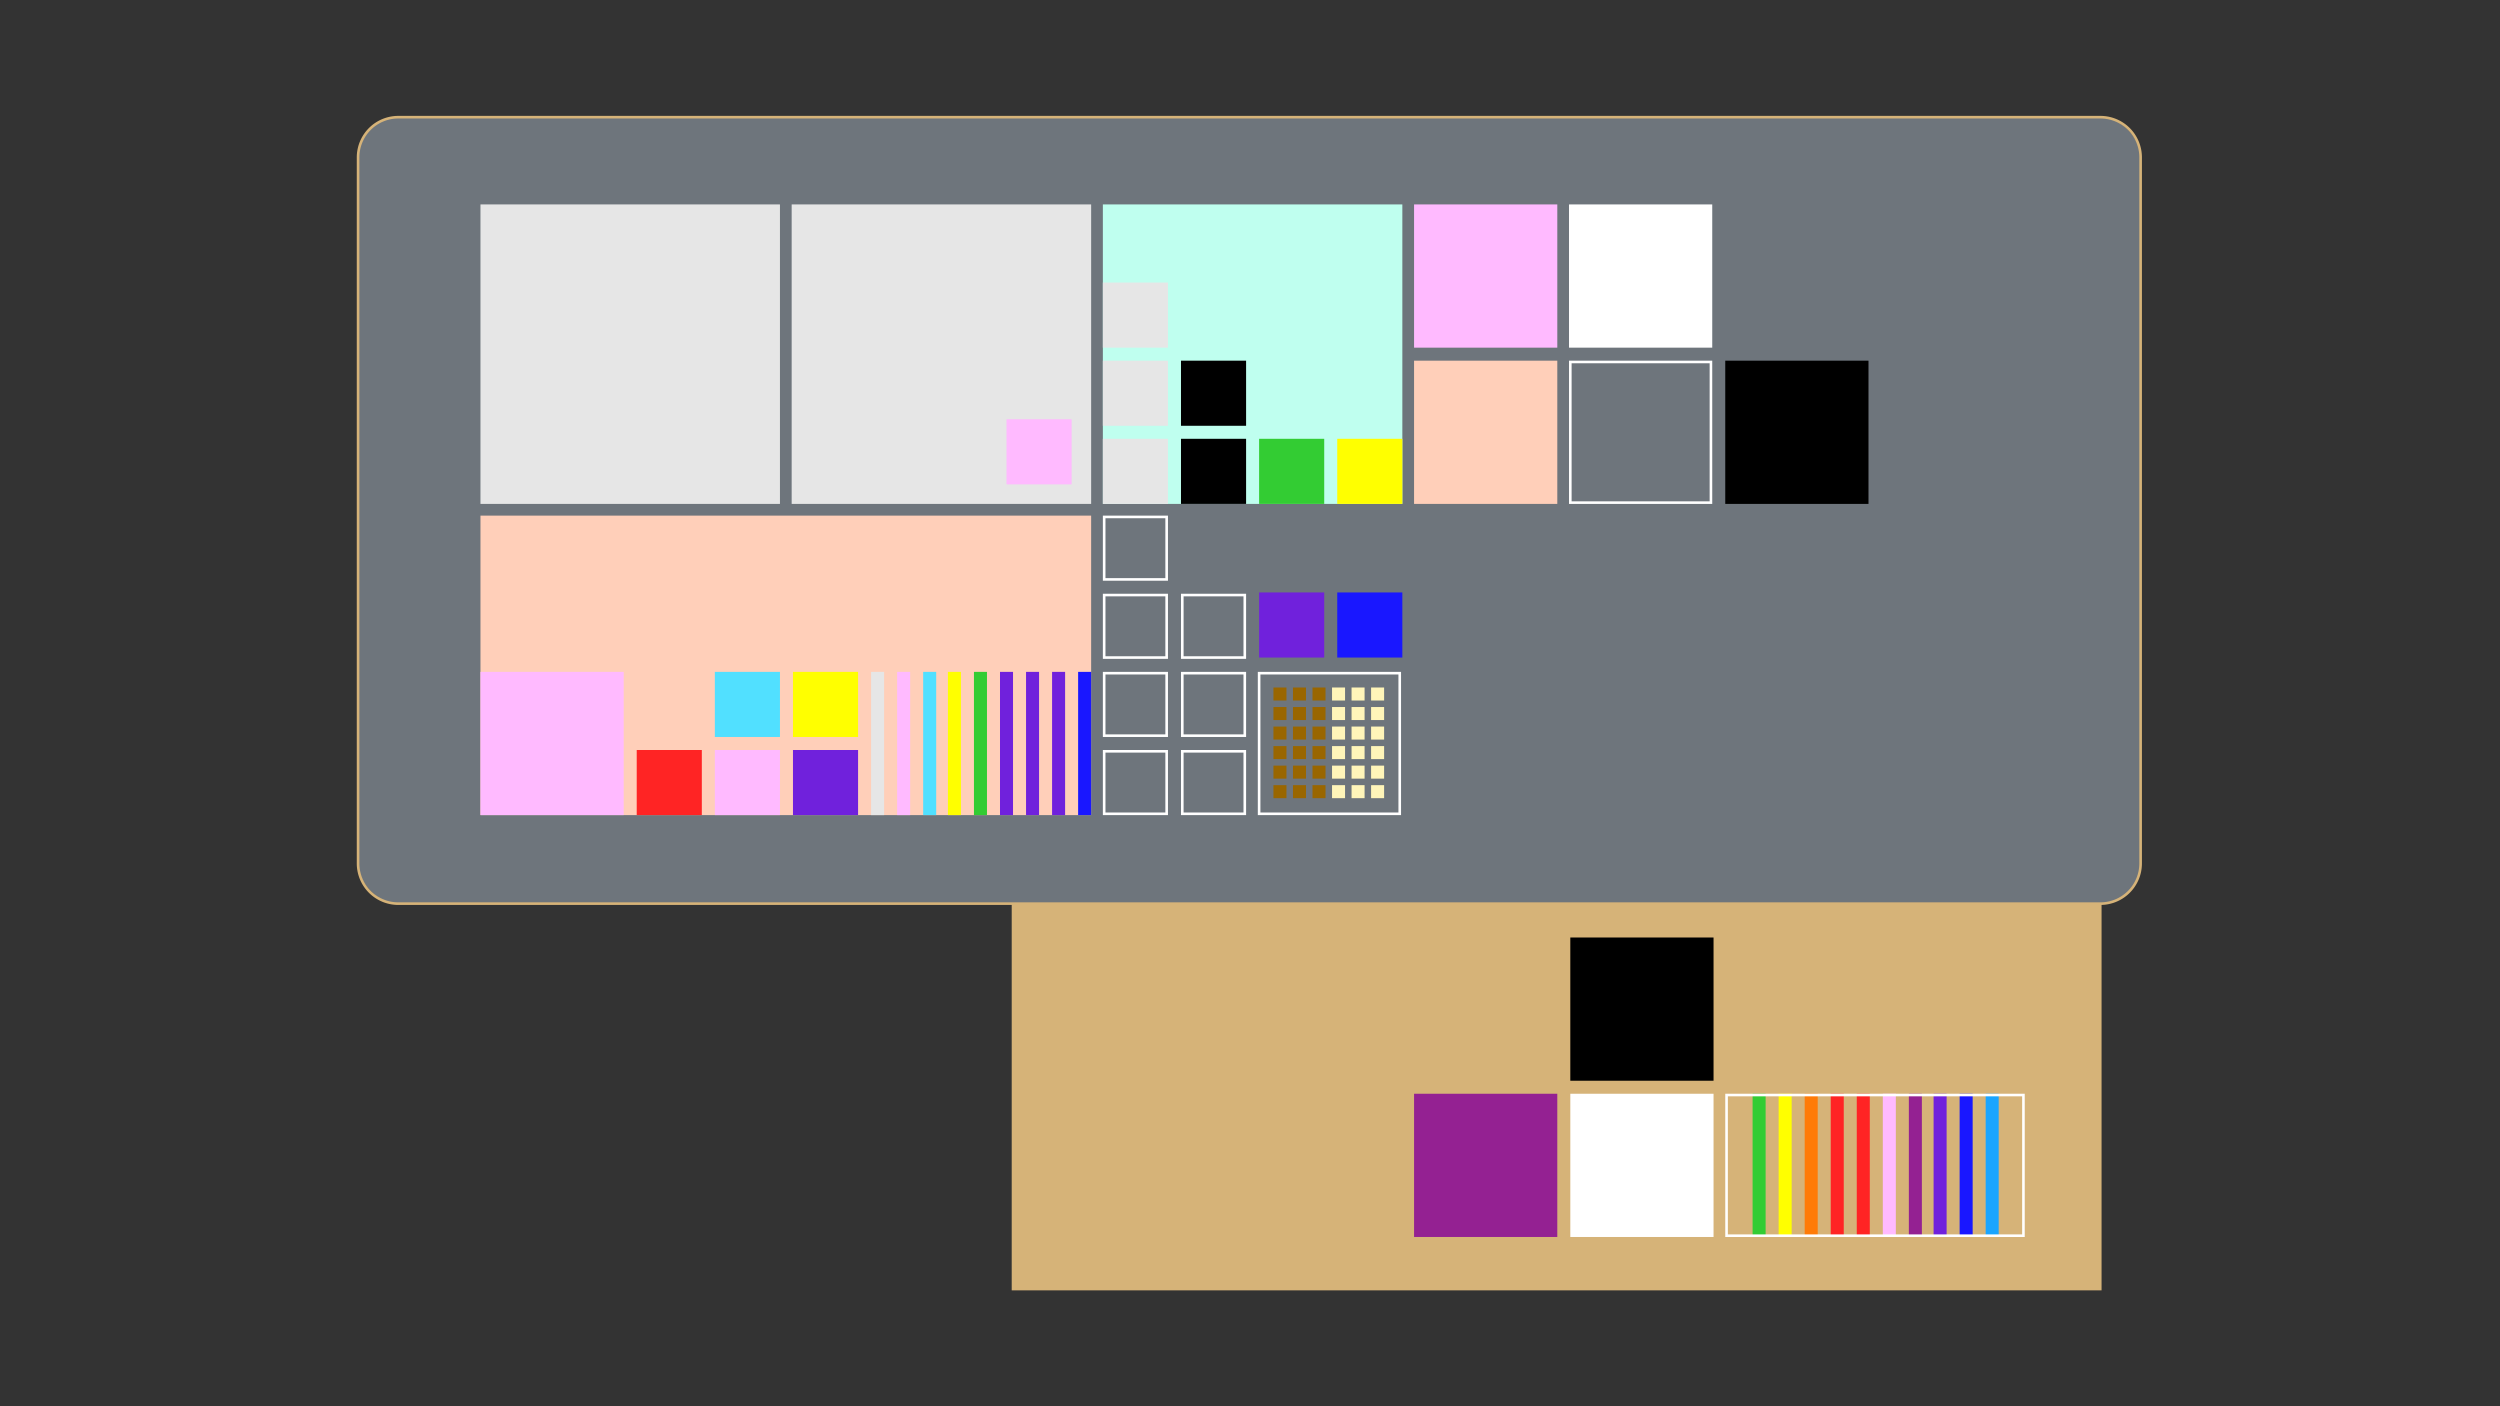 <svg xmlns="http://www.w3.org/2000/svg" viewBox="0 0 1920 1080"><rect x="0" y="0" width="1920" height="1080" fill="#333333" stroke="none"/><defs><style>.cls-1{fill:#d6b378;}.cls-2{fill:#6e757c;}.cls-3{fill:#942192;}.cls-4{fill:#ffbaff;}.cls-5{fill:#ff2424;}.cls-6{fill:#ff7b07;}.cls-7{fill:#ff0;}.cls-8{fill:#3c3;}.cls-9{fill:#1aa5ff;}.cls-10{fill:#1917ff;}.cls-11{fill:#7021dc;}.cls-12{fill:#fff;}.cls-13{fill:#e6e6e6;}.cls-14{fill:#fff5b9;}.cls-15{fill:#ffcfb9;}.cls-16{fill:#bfffef;}.cls-17{fill:#960;}.cls-18{fill:#51e0ff;}</style></defs><g id="Desk"><rect class="cls-1" x="777" y="681" width="837" height="310"/><rect class="cls-2" x="275" y="90" width="1369" height="604" rx="30.87"/><path class="cls-1" d="M1613.13,91A29.9,29.9,0,0,1,1643,120.87V663.13A29.9,29.9,0,0,1,1613.13,693H305.87A29.9,29.9,0,0,1,276,663.13V120.87A29.9,29.9,0,0,1,305.87,91H1613.13m0-2H305.87A31.87,31.87,0,0,0,274,120.87V663.13A31.87,31.87,0,0,0,305.87,695H1613.13A31.87,31.87,0,0,0,1645,663.13V120.87A31.87,31.87,0,0,0,1613.13,89Z"/></g><g id="Theresa"><rect class="cls-3" x="1086" y="840" width="110" height="110"/><rect class="cls-4" x="1446" y="840" width="10" height="110"/><rect class="cls-5" x="1426" y="840" width="10" height="110"/><rect class="cls-5" x="1406" y="840" width="10" height="110"/><rect class="cls-6" x="1386" y="840" width="10" height="110"/><rect class="cls-7" x="1366" y="840" width="10" height="110"/><rect class="cls-8" x="1346" y="840" width="10" height="110"/><rect class="cls-9" x="1525" y="840" width="10" height="110"/><rect class="cls-10" x="1505" y="840" width="10" height="110"/><rect class="cls-11" x="1485" y="840" width="10" height="110"/><rect class="cls-3" x="1466" y="840" width="10" height="110"/><rect class="cls-12" x="1206" y="840" width="110" height="110"/><rect x="1206" y="720" width="110" height="110"/><rect class="cls-13" x="369" y="157" width="230" height="230"/><rect class="cls-11" x="967" y="455" width="50" height="50"/><rect class="cls-10" x="1027" y="455" width="50" height="50"/><rect class="cls-14" x="1053" y="588" width="10" height="10"/><rect class="cls-14" x="1038" y="573" width="10" height="10"/><rect class="cls-14" x="1038" y="603" width="10" height="10"/><rect class="cls-15" x="369" y="396" width="469" height="230"/><rect class="cls-11" x="788" y="516" width="10" height="110"/><rect class="cls-11" x="808" y="516" width="10" height="110"/><rect class="cls-4" x="369" y="516" width="110" height="110"/><path class="cls-12" d="M1313,279V385H1207V279h106m2-2H1205V387h110V277Z"/><rect class="cls-15" x="1086" y="277" width="110" height="110"/><path class="cls-12" d="M955,578v46H909V578h46m2-2H907v50h50V576Z"/><path class="cls-12" d="M955,518v46H909V518h46m2-2H907v50h50V516Z"/><path class="cls-12" d="M955,458v46H909V458h46m2-2H907v50h50V456Z"/><path class="cls-12" d="M895,398v46H849V398h46m2-2H847v50h50V396Z"/><path class="cls-12" d="M895,578v46H849V578h46m2-2H847v50h50V576Z"/><path class="cls-12" d="M895,518v46H849V518h46m2-2H847v50h50V516Z"/><path class="cls-12" d="M895,458v46H849V458h46m2-2H847v50h50V456Z"/><rect class="cls-12" x="1205" y="157" width="110" height="110"/><rect class="cls-4" x="1086" y="157" width="110" height="110"/><rect class="cls-16" x="847" y="157" width="230" height="230"/><path class="cls-12" d="M1553,842V948H1327V842h226m2-2H1325V950h230V840Z"/><rect class="cls-13" x="847" y="217" width="50" height="50"/><rect class="cls-13" x="847" y="277" width="50" height="50"/><rect class="cls-7" x="1027" y="337" width="50" height="50"/><rect class="cls-8" x="967" y="337" width="50" height="50"/><rect x="907" y="277" width="50" height="50"/><rect class="cls-13" x="847" y="337" width="50" height="50"/><rect x="907" y="337" width="50" height="50"/><rect class="cls-14" x="1038" y="588" width="10" height="10"/><rect class="cls-14" x="1053" y="573" width="10" height="10"/><rect class="cls-14" x="1053" y="603" width="10" height="10"/><rect class="cls-14" x="1023" y="573" width="10" height="10"/><rect class="cls-14" x="1023" y="603" width="10" height="10"/><rect class="cls-17" x="978" y="528" width="10" height="10"/><rect class="cls-14" x="1023" y="588" width="10" height="10"/><rect class="cls-17" x="1008" y="573" width="10" height="10"/><rect x="1325" y="277" width="110" height="110"/><rect class="cls-17" x="993" y="588" width="10" height="10"/><rect class="cls-17" x="978" y="603" width="10" height="10"/><rect class="cls-17" x="993" y="573" width="10" height="10"/><rect class="cls-17" x="993" y="603" width="10" height="10"/><rect class="cls-17" x="978" y="558" width="10" height="10"/><rect class="cls-17" x="1008" y="588" width="10" height="10"/><rect class="cls-17" x="978" y="573" width="10" height="10"/><rect class="cls-17" x="978" y="588" width="10" height="10"/><rect class="cls-17" x="1008" y="603" width="10" height="10"/><rect class="cls-17" x="978" y="543" width="10" height="10"/><rect class="cls-13" x="608" y="157" width="230" height="230"/><rect class="cls-4" x="773" y="322" width="50" height="50"/><rect class="cls-17" x="1008" y="528" width="10" height="10"/><rect class="cls-17" x="993" y="543" width="10" height="10"/><rect class="cls-17" x="993" y="528" width="10" height="10"/><rect class="cls-17" x="993" y="558" width="10" height="10"/><rect class="cls-17" x="1008" y="543" width="10" height="10"/><rect class="cls-17" x="1008" y="558" width="10" height="10"/><rect class="cls-14" x="1053" y="543" width="10" height="10"/><rect class="cls-14" x="1038" y="528" width="10" height="10"/><rect class="cls-14" x="1038" y="558" width="10" height="10"/><rect class="cls-14" x="1038" y="543" width="10" height="10"/><rect class="cls-14" x="1053" y="528" width="10" height="10"/><rect class="cls-14" x="1053" y="558" width="10" height="10"/><rect class="cls-14" x="1023" y="528" width="10" height="10"/><rect class="cls-14" x="1023" y="558" width="10" height="10"/><rect class="cls-14" x="1023" y="543" width="10" height="10"/><path class="cls-12" d="M1074,518V624H968V518h106m2-2H966V626h110V516Z"/><rect class="cls-10" x="828" y="516" width="10" height="110"/><rect class="cls-11" x="768" y="516" width="10" height="110"/><rect class="cls-8" x="748" y="516" width="10" height="110"/><rect class="cls-7" x="728" y="516" width="10" height="110"/><rect class="cls-18" x="709" y="516" width="10" height="110"/><rect class="cls-4" x="689" y="516" width="10" height="110"/><rect class="cls-11" x="609" y="576" width="50" height="50"/><rect class="cls-4" x="549" y="576" width="50" height="50"/><rect class="cls-5" x="489" y="576" width="50" height="50"/><rect class="cls-18" x="549" y="516" width="50" height="50"/><rect class="cls-7" x="609" y="516" width="50" height="50"/><rect class="cls-13" x="669" y="516" width="10" height="110"/></g></svg>